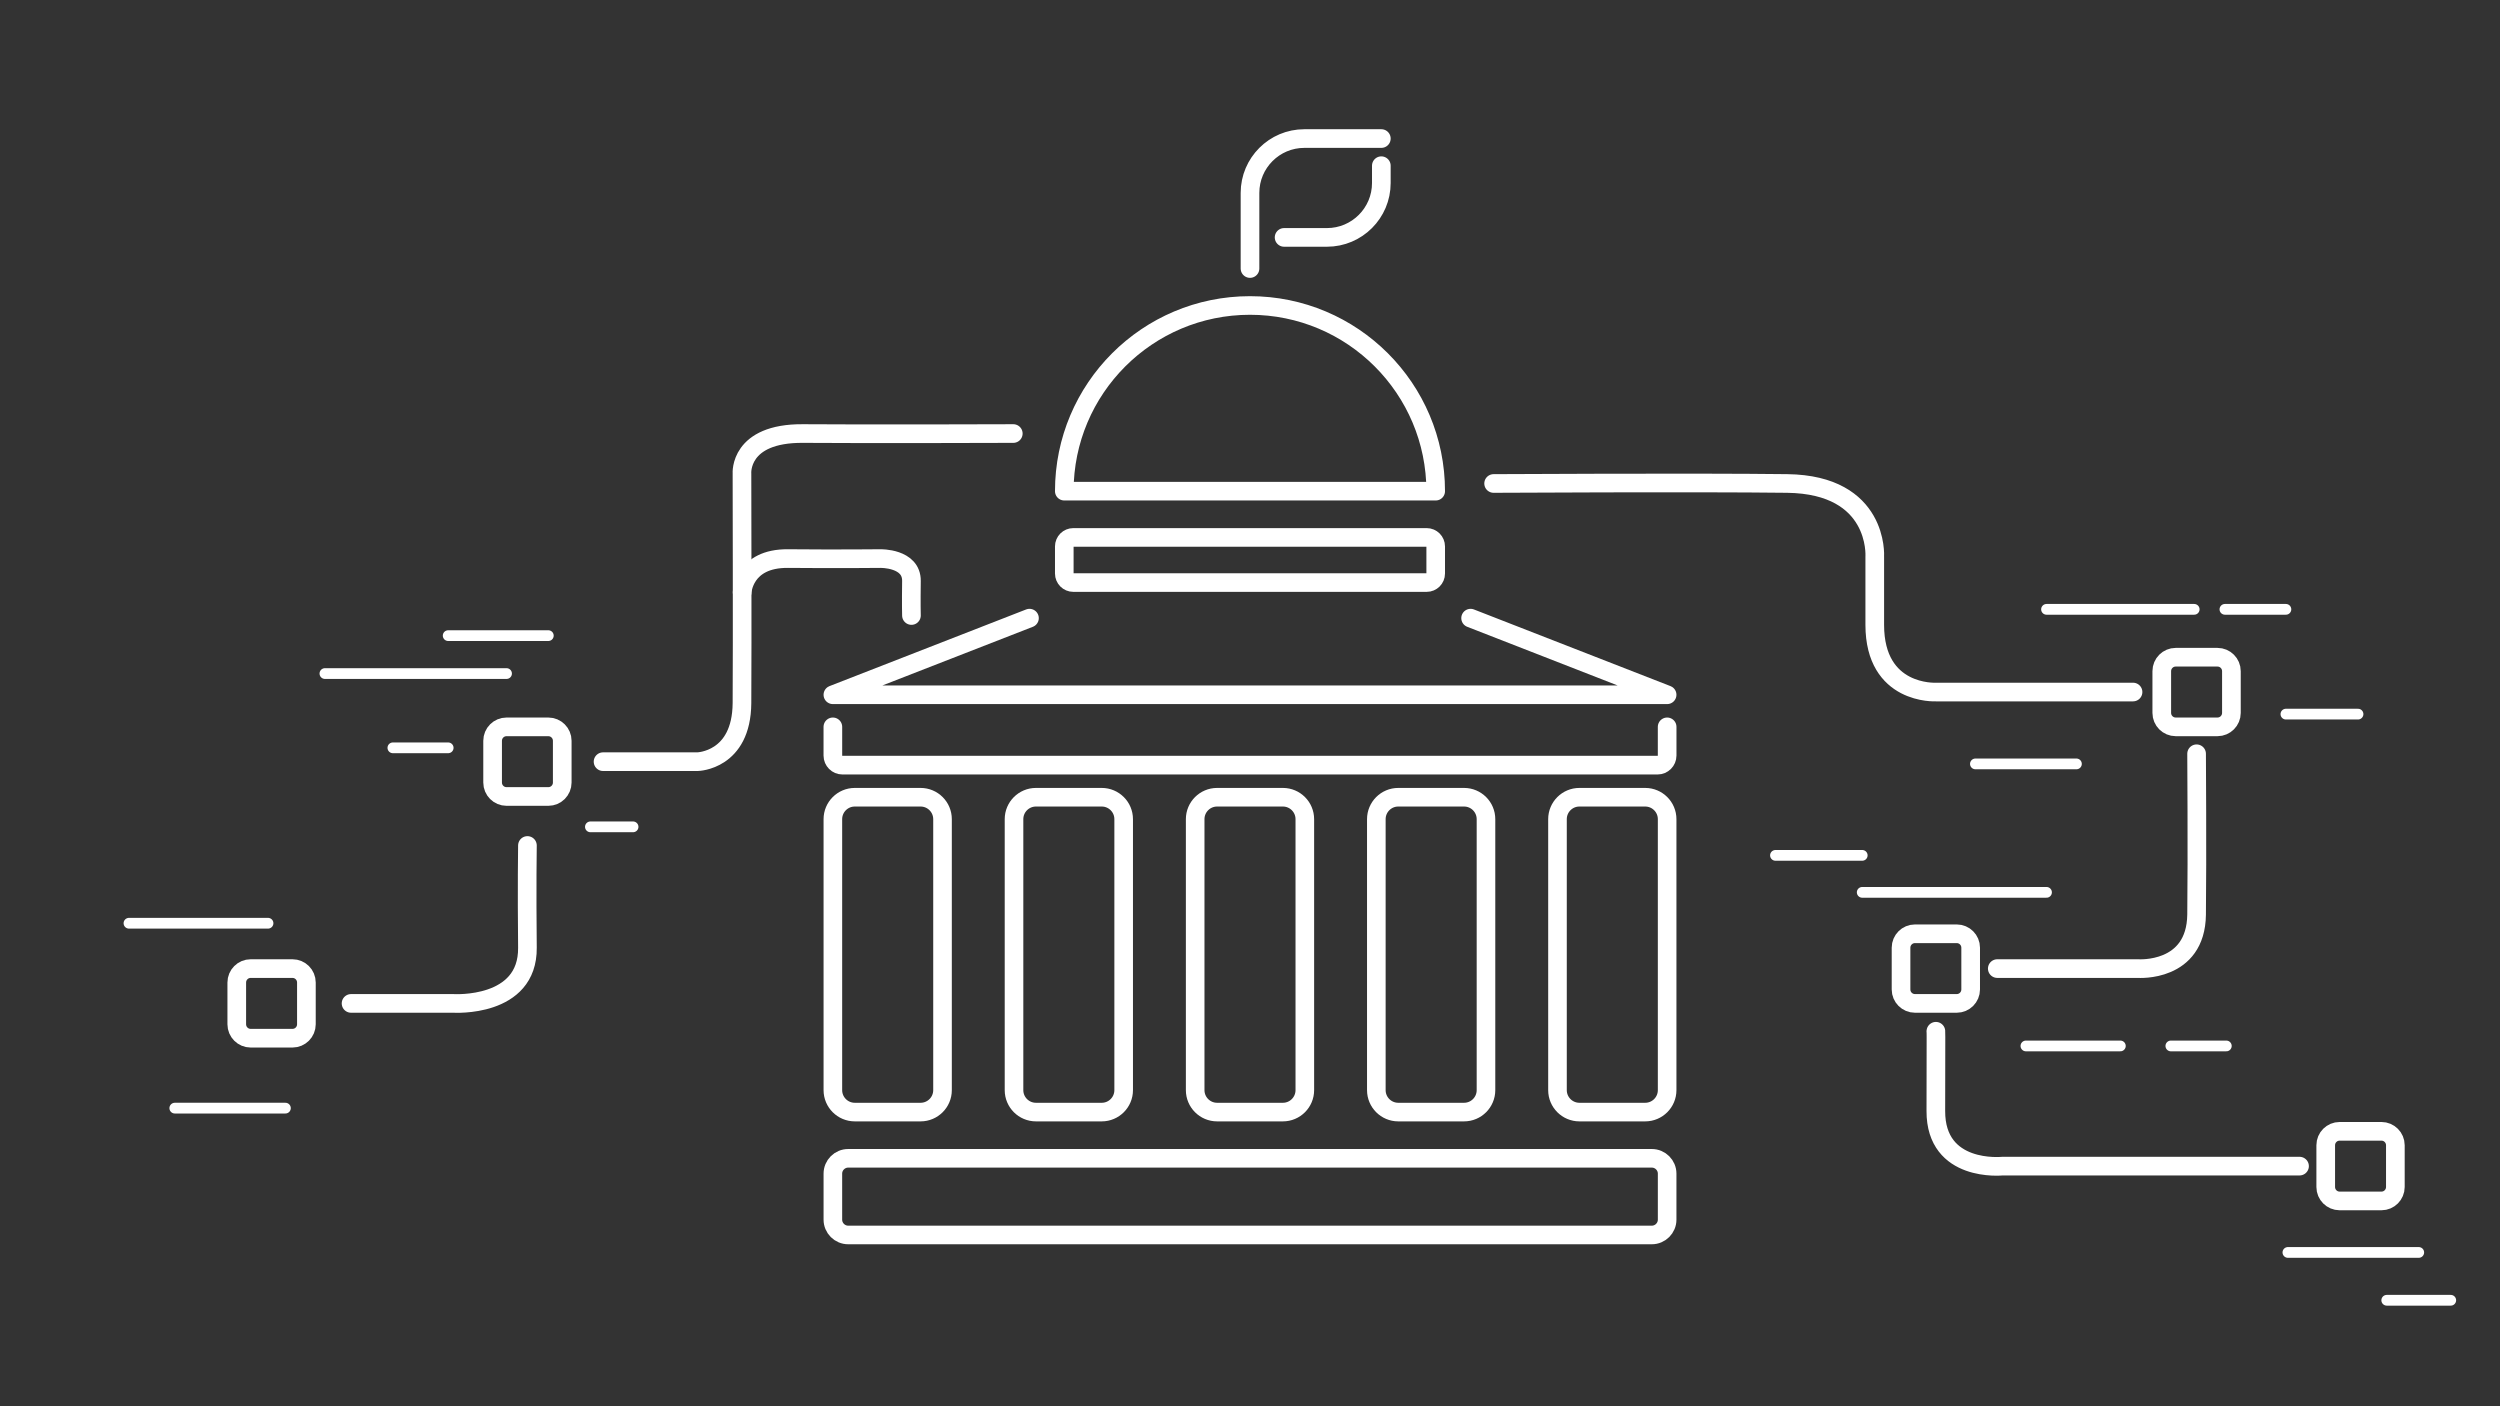 <?xml version="1.0" encoding="UTF-8" standalone="no"?><!DOCTYPE svg PUBLIC "-//W3C//DTD SVG 1.1//EN" "http://www.w3.org/Graphics/SVG/1.1/DTD/svg11.dtd"><svg width="100%" height="100%" viewBox="0 0 2560 1440" version="1.1" xmlns="http://www.w3.org/2000/svg" xmlns:xlink="http://www.w3.org/1999/xlink" xml:space="preserve" xmlns:serif="http://www.serif.com/" style="fill-rule:evenodd;clip-rule:evenodd;stroke-linecap:round;stroke-linejoin:round;stroke-miterlimit:1.5;"><rect x="0" y="0" width="2560" height="1440" fill="#333333" stroke="none"/><g id="ucl"><path d="M1470.16,502.971c0,-105.025 -85.14,-190.165 -190.165,-190.165c-105.025,0 -190.165,85.14 -190.165,190.165l380.33,0Z" style="fill:none;stroke:#FFF;stroke-width:19.05px;"/><path d="M1470.16,559.555c0,-5.105 -4.144,-9.249 -9.248,-9.249l-361.834,0c-5.104,0 -9.248,4.144 -9.248,9.249l0,27.744c0,5.104 4.144,9.248 9.248,9.248l361.834,0c5.104,0 9.248,-4.144 9.248,-9.248l0,-27.744Z" style="fill:none;stroke:#FFF;stroke-width:19.05px;"/><path d="M1707.15,1201.81c0,-8.664 -7.035,-15.699 -15.699,-15.699l-822.898,0c-8.664,0 -15.699,7.035 -15.699,15.699l0,47.098c0,8.664 7.035,15.699 15.699,15.699l822.898,0c8.664,0 15.699,-7.035 15.699,-15.699l0,-47.098Z" style="fill:none;stroke:#FFF;stroke-width:19.05px;"/><path d="M1505.88,632.964l201.268,78.495l-854.296,0l201.347,-78.495" style="fill:none;stroke:#FFF;stroke-width:19.05px;"/><path d="M875.31,816.364c-12.395,0 -22.458,10.063 -22.458,22.458l0,277.498c0,12.395 10.063,22.458 22.458,22.458l67.372,0c12.395,0 22.458,-10.063 22.458,-22.458l0,-277.498c0,-12.395 -10.063,-22.458 -22.458,-22.458l-67.372,0Z" style="fill:none;stroke:#FFF;stroke-width:19.05px;"/><path d="M1060.81,816.364c-12.395,0 -22.458,10.063 -22.458,22.458l0,277.498c0,12.395 10.063,22.458 22.458,22.458l67.372,0c12.395,0 22.458,-10.063 22.458,-22.458l0,-277.498c0,-12.395 -10.063,-22.458 -22.458,-22.458l-67.372,0Z" style="fill:none;stroke:#FFF;stroke-width:19.05px;"/><path d="M1246.31,816.364c-12.395,0 -22.458,10.063 -22.458,22.458l0,277.498c0,12.395 10.063,22.458 22.458,22.458l67.372,0c12.395,0 22.458,-10.063 22.458,-22.458l0,-277.498c0,-12.395 -10.063,-22.458 -22.458,-22.458l-67.372,0Z" style="fill:none;stroke:#FFF;stroke-width:19.05px;"/><path d="M1431.82,816.364c-12.395,0 -22.458,10.063 -22.458,22.458l0,277.498c0,12.395 10.063,22.458 22.458,22.458l67.372,0c12.395,0 22.458,-10.063 22.458,-22.458l0,-277.498c0,-12.395 -10.063,-22.458 -22.458,-22.458l-67.372,0Z" style="fill:none;stroke:#FFF;stroke-width:19.05px;"/><path d="M1617.32,816.364c-12.395,0 -22.458,10.063 -22.458,22.458l0,277.498c0,12.395 10.063,22.458 22.458,22.458l67.372,0c12.395,0 22.458,-10.063 22.458,-22.458l0,-277.498c0,-12.395 -10.063,-22.458 -22.458,-22.458l-67.372,0Z" style="fill:none;stroke:#FFF;stroke-width:19.05px;"/><path d="M1414.49,141.876l-78.811,0c-30.729,0 -55.677,24.948 -55.677,55.676l0,77.417" style="fill:none;stroke:#FFF;stroke-width:19.1px;"/><path d="M1314.91,243.101l43.897,0c30.728,0 55.676,-24.948 55.676,-55.677l0,-17.752" style="fill:none;stroke:#FFF;stroke-width:19.1px;"/><path d="M852.852,744.3l0,29.418c0,5.412 4.394,9.805 9.806,9.805l834.684,0c5.412,0 9.806,-4.393 9.806,-9.805l0,-29.418" style="fill:none;stroke:#FFF;stroke-width:19.1px;"/></g><g id="network"><path d="M313.75,1006.09c0,-7.87 -6.39,-14.26 -14.26,-14.26l-42.782,0c-7.871,0 -14.261,6.39 -14.261,14.26l0,42.782c0,7.871 6.39,14.261 14.261,14.261l42.782,0c7.87,0 14.26,-6.39 14.26,-14.261l0,-42.782Z" style="fill:none;stroke:#FFF;stroke-width:19.1px;"/><path d="M359.479,1027.49l104.859,0c0,0 76.41,4.919 75.747,-57.042c-0.662,-61.961 0,-104.682 0,-104.682" style="fill:none;stroke:#FFF;stroke-width:19.1px;"/><path d="M575.737,758.561c0,-7.871 -6.39,-14.261 -14.261,-14.261l-42.781,0c-7.871,0 -14.261,6.39 -14.261,14.261l0,42.782c0,7.87 6.39,14.26 14.261,14.26l42.781,0c7.871,0 14.261,-6.39 14.261,-14.26l0,-42.782Z" style="fill:none;stroke:#FFF;stroke-width:19.1px;"/><path d="M2284.96,687.258c0,-7.871 -6.39,-14.261 -14.26,-14.261l-42.782,0c-7.871,0 -14.261,6.39 -14.261,14.261l0,42.782c0,7.87 6.39,14.26 14.261,14.26l42.782,0c7.87,0 14.26,-6.39 14.26,-14.26l0,-42.782Z" style="fill:none;stroke:#FFF;stroke-width:19.1px;"/><path d="M2184.23,708.649l-201.927,0c0,0 -62.552,3.438 -62.552,-68.798c0,-72.237 0,-70.198 0,-70.198c0,0 4.66,-73.402 -89.713,-74.567c-94.374,-1.165 -300.572,0 -300.572,0" style="fill:none;stroke:#FFF;stroke-width:19.1px;"/><path d="M2452.85,1172.72c0,-7.871 -6.39,-14.261 -14.26,-14.261l-42.782,0c-7.871,0 -14.261,6.39 -14.261,14.261l0,42.782c0,7.87 6.39,14.26 14.261,14.26l42.782,0c7.87,0 14.26,-6.39 14.26,-14.26l0,-42.782Z" style="fill:none;stroke:#FFF;stroke-width:19.1px;"/><path d="M2354.73,1194.11l-304.28,0c0,0 -68.383,7.18 -68.146,-56.458c0.346,-93.164 0,-81.242 0,-81.242" style="fill:none;stroke:#FFF;stroke-width:19.1px;"/><path d="M2017.96,970.443c0,-7.871 -6.39,-14.261 -14.261,-14.261l-42.781,0c-7.871,0 -14.261,6.39 -14.261,14.261l0,42.782c0,7.87 6.39,14.26 14.261,14.26l42.781,0c7.871,0 14.261,-6.39 14.261,-14.26l0,-42.782Z" style="fill:none;stroke:#FFF;stroke-width:19.1px;"/><path d="M2045.22,991.834l144.182,0c0,0 59.234,4.317 59.912,-55.336c0.691,-60.846 0,-164.643 0,-164.643" style="fill:none;stroke:#FFF;stroke-width:19.1px;"/><g><path d="M759.963,606.57c0,0 1.429,-35.023 46.969,-34.588c50.868,0.485 94.507,0 94.507,0c0,0 32.223,-0.756 31.883,22.999c-0.339,23.755 0,35.294 0,35.294" style="fill:none;stroke:#FFF;stroke-width:19.1px;"/><path d="M617.53,779.952l96.764,0c0,0 45.064,-0.824 45.488,-59.952c0.425,-59.128 0,-235.188 0,-235.188c0,0 -3.204,-41.397 62.547,-40.867c65.751,0.531 215.282,0 215.282,0" style="fill:none;stroke:#FFF;stroke-width:19.1px;"/></g></g><g id="dash"><path d="M561.476,650.885l-102.541,0" style="fill:none;stroke:#FFF;stroke-width:11px;"/><path d="M458.935,765.777l-56.637,0" style="fill:none;stroke:#FFF;stroke-width:11px;"/><path d="M292.26,1134.73l-113.274,0" style="fill:none;stroke:#FFF;stroke-width:11px;"/><path d="M274.46,945.397l-142.401,0" style="fill:none;stroke:#FFF;stroke-width:11px;"/><path d="M648.264,846.687l-43.692,0" style="fill:none;stroke:#FFF;stroke-width:11px;"/><path d="M2095.64,623.961l151.217,0" style="fill:none;stroke:#FFF;stroke-width:11px;"/><path d="M2340.77,731.26l73.85,0" style="fill:none;stroke:#FFF;stroke-width:11px;"/><path d="M2022.82,782.233l103.443,0" style="fill:none;stroke:#FFF;stroke-width:11px;"/><path d="M1906.91,913.763l188.72,0" style="fill:none;stroke:#FFF;stroke-width:11px;"/><path d="M1818.08,875.897l88.839,0" style="fill:none;stroke:#FFF;stroke-width:11px;"/><path d="M2074.54,1071.05l96.706,0" style="fill:none;stroke:#FFF;stroke-width:11px;"/><path d="M2222.95,1071.05l56.799,0" style="fill:none;stroke:#FFF;stroke-width:11px;"/><path d="M2342.81,1282.5l133.987,0" style="fill:none;stroke:#FFF;stroke-width:11px;"/><path d="M2444.03,1331.47l65.537,0" style="fill:none;stroke:#FFF;stroke-width:11px;"/><path d="M2278.32,623.961l62.449,0" style="fill:none;stroke:#FFF;stroke-width:11px;"/><path d="M518.695,689.722l-185.98,0" style="fill:none;stroke:#FFF;stroke-width:11px;"/></g></svg>